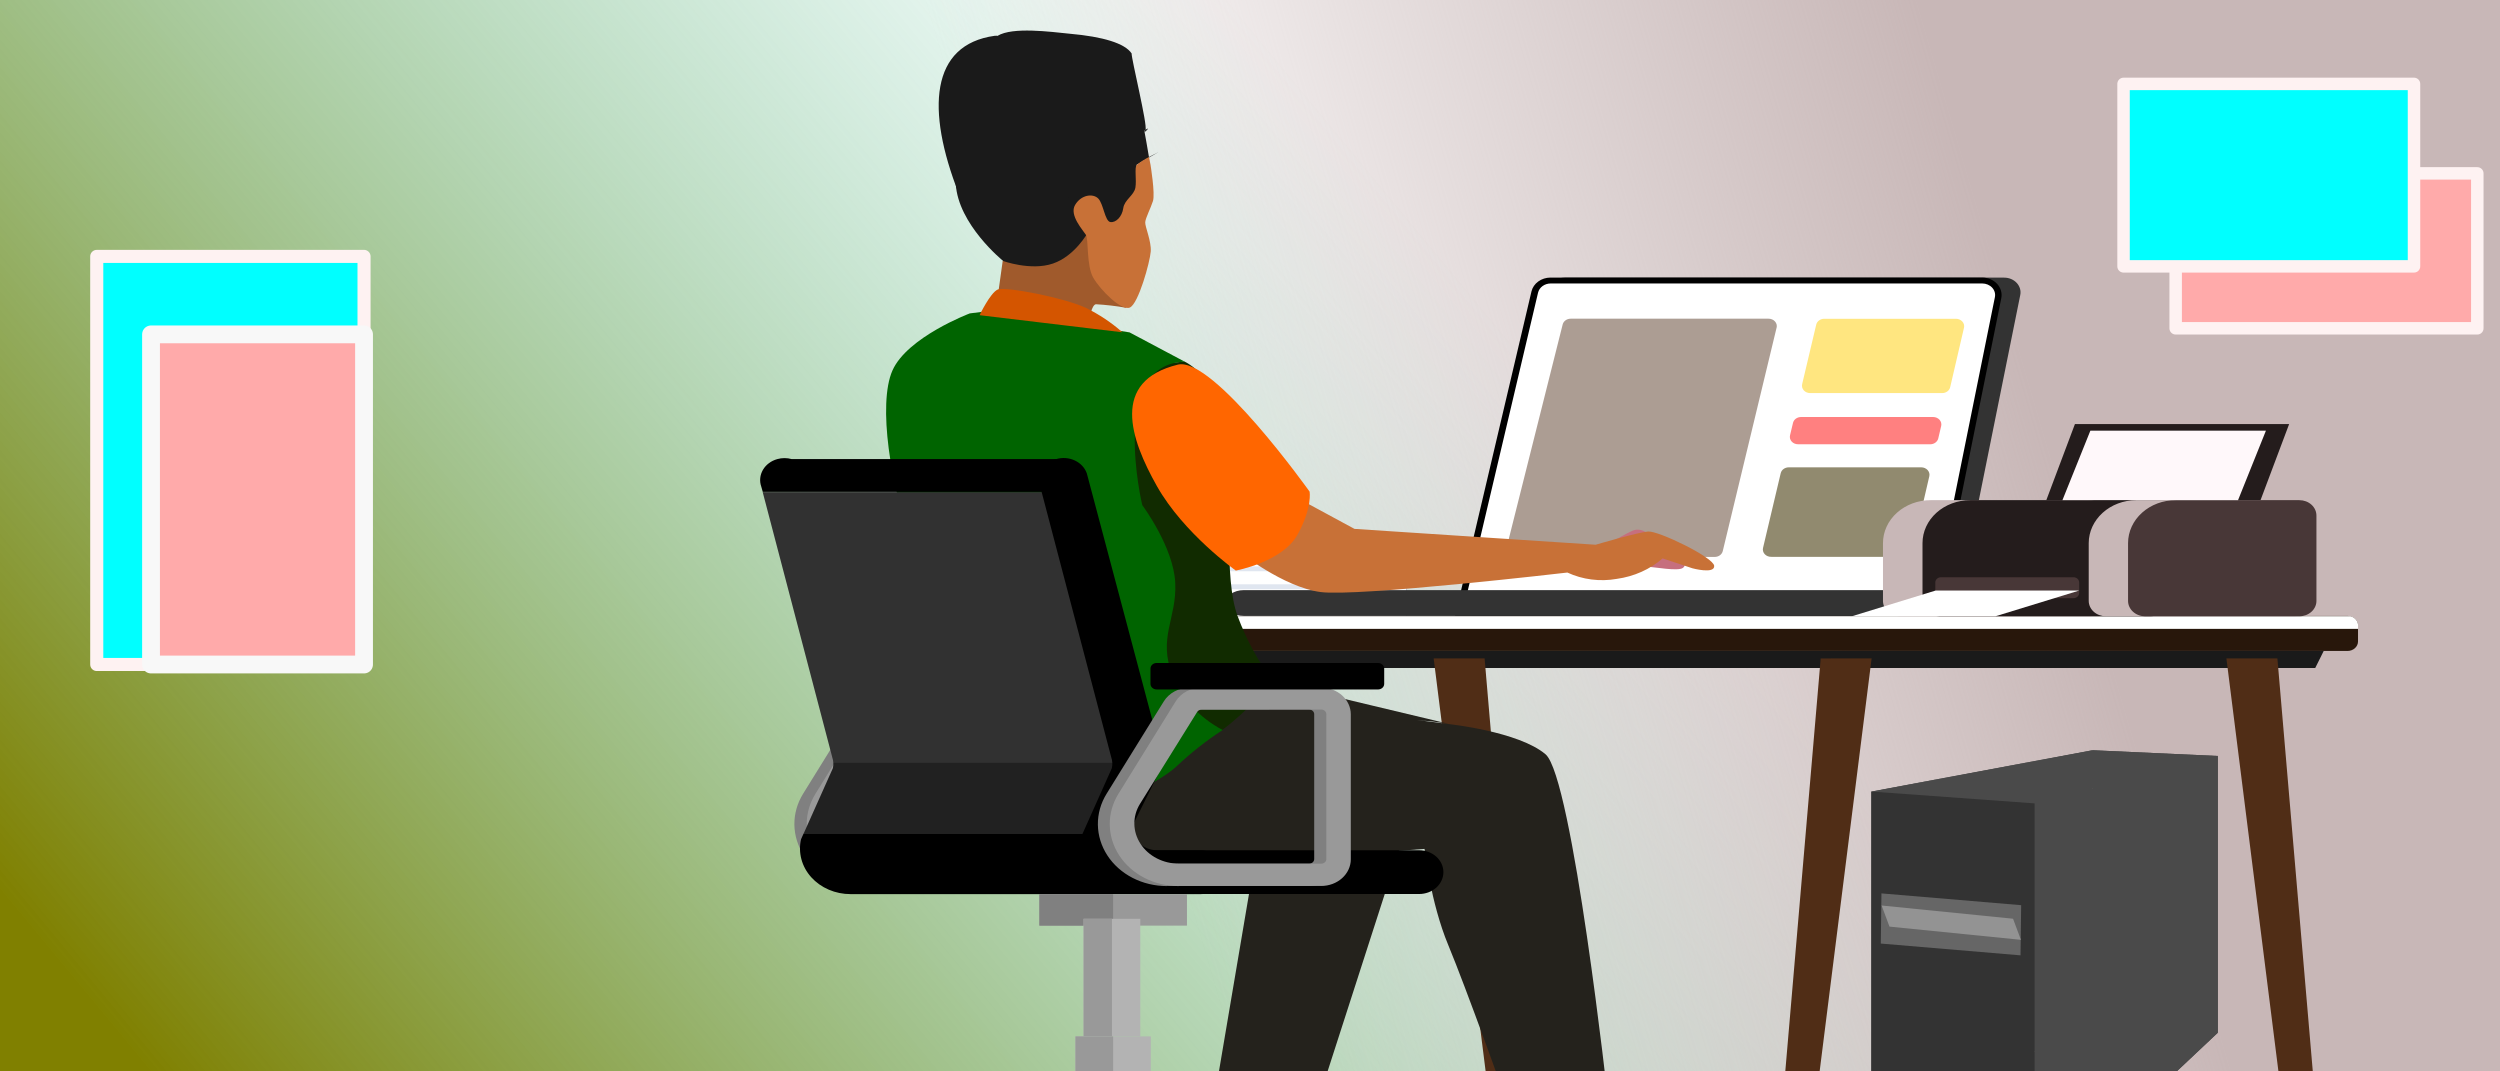 <?xml version="1.0" encoding="UTF-8" standalone="no"?>
<!-- Created with Inkscape (http://www.inkscape.org/) -->

<svg
   width="350"
   height="150"
   viewBox="0 0 92.604 39.688"
   version="1.1"
   id="svg1794"
   inkscape:version="1.1 (c68e22c387, 2021-05-23)"
   sodipodi:docname="informatique_pf.svg"
   xmlns:inkscape="http://www.inkscape.org/namespaces/inkscape"
   xmlns:sodipodi="http://sodipodi.sourceforge.net/DTD/sodipodi-0.dtd"
   xmlns:xlink="http://www.w3.org/1999/xlink"
   xmlns="http://www.w3.org/2000/svg"
   xmlns:svg="http://www.w3.org/2000/svg">
  <sodipodi:namedview
     id="namedview1796"
     pagecolor="#505050"
     bordercolor="#eeeeee"
     borderopacity="1"
     inkscape:pageshadow="0"
     inkscape:pageopacity="0"
     inkscape:pagecheckerboard="0"
     inkscape:document-units="mm"
     showgrid="false"
     units="px"
     inkscape:zoom="1.2646927"
     inkscape:cx="171.18783"
     inkscape:cy="41.512061"
     inkscape:window-width="1366"
     inkscape:window-height="705"
     inkscape:window-x="-8"
     inkscape:window-y="-8"
     inkscape:window-maximized="1"
     inkscape:current-layer="layer1" />
  <defs
     id="defs1791">
    <linearGradient
       inkscape:collect="always"
       id="linearGradient1341">
      <stop
         style="stop-color:#808000;stop-opacity:1"
         offset="0"
         id="stop1337" />
      <stop
         style="stop-color:#37bc98;stop-opacity:0"
         offset="1"
         id="stop1339" />
    </linearGradient>
    <linearGradient
       inkscape:collect="always"
       id="linearGradient1234">
      <stop
         style="stop-color:#c8b7b7;stop-opacity:1;"
         offset="0"
         id="stop1230" />
      <stop
         style="stop-color:#c8b7b7;stop-opacity:0;"
         offset="1"
         id="stop1232" />
    </linearGradient>
    <inkscape:perspective
       sodipodi:type="inkscape:persp3d"
       inkscape:vp_x="-2.4580479 : 15.569899 : 1"
       inkscape:vp_y="0 : 1110.5721 : 0"
       inkscape:vp_z="97.165987 : 15.569899 : 1"
       inkscape:persp3d-origin="47.353965 : 8.2239279 : 1"
       id="perspective4331" />
    <clipPath
       clipPathUnits="userSpaceOnUse"
       id="clipPath5899">
      <g
         inkscape:label="Clip"
         id="use5901">
        <path
           style="fill:#008080;stroke-width:0.515;stroke-linejoin:round"
           id="path917"
           sodipodi:type="arc"
           sodipodi:cx="129.92818"
           sodipodi:cy="63.41732"
           sodipodi:rx="11.60073"
           sodipodi:ry="14.178669"
           sodipodi:start="6.1718236"
           sodipodi:end="5.5206839"
           sodipodi:arc-type="arc"
           d="m 141.457,61.842 a 11.601,14.179 0 0 1 -8.388,15.225 11.601,14.179 0 0 1 -13.652,-7.649 11.601,14.179 0 0 1 3.963,-17.704 11.601,14.179 0 0 1 14.936,1.911"
           sodipodi:open="true" />
      </g>
    </clipPath>
    <linearGradient
       inkscape:collect="always"
       xlink:href="#linearGradient1234"
       id="linearGradient1236"
       x1="54.613"
       y1="41.547"
       x2="19.468"
       y2="37.716"
       gradientUnits="userSpaceOnUse"
       gradientTransform="translate(8.203,11.4)" />
    <linearGradient
       inkscape:collect="always"
       xlink:href="#linearGradient1341"
       id="linearGradient1343"
       x1="9.365"
       y1="41.46"
       x2="52.677"
       y2="5.637"
       gradientUnits="userSpaceOnUse"
       gradientTransform="translate(-3.138,-0.837)" />
  </defs>
  <g
     inkscape:label="Calque 1"
     inkscape:groupmode="layer"
     id="layer1">
    <ellipse
       style="opacity:1;fill:url(#linearGradient1343);fill-opacity:1;stroke-width:1.402;stroke-linejoin:round"
       id="path5896"
       cx="42.999"
       cy="16.292"
       rx="55.819"
       ry="44.681" />
    <path
       style="opacity:1;fill:url(#linearGradient1236);fill-opacity:1;stroke-width:2.035;stroke-linejoin:round"
       id="path5900"
       sodipodi:type="arc"
       sodipodi:cx="60.762981"
       sodipodi:cy="39.03793"
       sodipodi:rx="45.243229"
       sodipodi:ry="34.556107"
       sodipodi:start="0"
       sodipodi:end="5.8615754"
       sodipodi:arc-type="arc"
       d="M 106.006,39.038 A 45.243,34.556 0 0 1 65.523,73.402 45.243,34.556 0 0 1 16.521,46.269 45.243,34.556 0 0 1 46.694,6.195 45.243,34.556 0 0 1 102.044,24.897"
       sodipodi:open="true"
       transform="matrix(0.921,-0.391,0.384,0.923,0,0)" />
    <rect
       style="opacity:1;fill:#00ffff;fill-opacity:1;stroke:#fef2f2;stroke-width:0.485;stroke-linejoin:round;stroke-opacity:1"
       id="rect3590"
       width="9.901"
       height="15.116"
       x="3.583"
       y="9.498" />
    <path
       d="m 52.093,20.716 v 2.186 h 0.455 v 0.289 h -8.294 c -0.358,0 -0.701,-0.128 -0.954,-0.356 -0.253,-0.228 -0.395,-0.537 -0.395,-0.859 v -0.34 c 0,-0.322 0.142,-0.632 0.395,-0.859 0.253,-0.228 0.596,-0.356 0.954,-0.356 h 8.294 v 0.289 z"
       fill="#2c367c"
       id="path11"
       style="stroke-width:0.179" />
    <path
       d="m 52.093,20.716 v 2.186 h -7.555 c -0.367,0.005 -0.722,-0.116 -0.992,-0.34 -0.063,-0.054 -0.118,-0.115 -0.164,-0.182 -0.093,-0.131 -0.143,-0.283 -0.144,-0.439 v -0.266 c 5.69e-4,-0.156 0.05,-0.308 0.144,-0.439 0.046,-0.067 0.101,-0.128 0.164,-0.182 0.27,-0.224 0.625,-0.346 0.992,-0.34 z"
       fill="#ffffff"
       id="path13"
       style="stroke-width:0.179" />
    <g
       fill="#859dc5"
       opacity="0.5"
       id="g21"
       transform="matrix(-0.189,0,0,0.17,95.692,-34.806)">
      <path
         d="m 230.83,328.15 v 1.07 h 46.09 c -0.244,-0.392 -0.536,-0.751 -0.87,-1.07 z"
         opacity="0.5"
         id="path15" />
      <path
         d="m 277.69,332.05 h -46.86 v 1.07 h 46.86 z"
         opacity="0.5"
         id="path17" />
      <path
         d="M 230.83,335.95 V 337 H 276 c 0.334,-0.319 0.626,-0.678 0.87,-1.07 z"
         opacity="0.5"
         id="path19" />
    </g>
    <path
       d="m 43.04,18.757 h 0.978 v 1.672 h -0.978 z"
       fill="#2c367c"
       id="path25"
       style="stroke-width:0.179" />
    <path
       d="m 44.434,18.757 h 0.293 v 1.672 h -0.293 z"
       fill="#2c367c"
       id="path27"
       style="stroke-width:0.179" />
    <path
       d="m 35.061,23.166 v 0.596 c 0,0.093 0.041,0.182 0.114,0.248 0.073,0.066 0.172,0.103 0.275,0.103 h 51.506 c 0.103,0 0.202,-0.037 0.275,-0.103 0.073,-0.066 0.114,-0.155 0.114,-0.248 v -0.596 c 0,-0.093 -0.041,-0.182 -0.114,-0.248 -0.073,-0.066 -0.172,-0.103 -0.275,-0.103 H 35.439 c -0.103,0 -0.202,0.037 -0.275,0.103 -0.073,0.066 -0.114,0.155 -0.114,0.248 z"
       fill="#ff6b6b"
       id="path89"
       style="fill:#28170b;stroke-width:0.179" />
    <path
       d="m 35.061,23.166 v 0.128 h 52.286 v -0.128 c 5.69e-4,-0.077 -0.027,-0.152 -0.079,-0.214 -0.052,-0.062 -0.124,-0.106 -0.207,-0.127 H 35.345 c -0.082,0.021 -0.154,0.066 -0.206,0.127 -0.051,0.061 -0.079,0.136 -0.078,0.213 z"
       fill="#ffffff"
       id="path91"
       style="stroke-width:0.179" />
    <path
       d="m 36.584,24.112 0.315,0.632 h 48.861 l 0.315,-0.632 z"
       fill="#533a71"
       id="path93"
       style="fill:#1a1a1a;stroke-width:0.179" />
    <path
       d="m 82.47,24.388 2.491,19.772 c 0.012,0.099 0.065,0.191 0.148,0.257 0.083,0.066 0.189,0.103 0.3,0.104 h 0.189 c 0.062,0 0.124,-0.012 0.18,-0.034 0.057,-0.022 0.108,-0.055 0.15,-0.096 0.042,-0.041 0.075,-0.09 0.095,-0.142 0.02,-0.053 0.029,-0.109 0.024,-0.165 L 84.359,24.388 Z"
       fill="#533a71"
       id="path95"
       style="fill:#502d16;stroke-width:0.179" />
    <path
       d="m 72.435,22.815 2.399,-11.887 c 0.016,-0.079 0.013,-0.16 -0.01,-0.237 -0.023,-0.077 -0.064,-0.15 -0.121,-0.211 -0.057,-0.061 -0.128,-0.111 -0.209,-0.145 -0.081,-0.034 -0.168,-0.051 -0.257,-0.051 H 57.961 c -0.139,0 -0.274,0.043 -0.382,0.122 -0.108,0.079 -0.183,0.189 -0.211,0.312 l -2.852,12.098 z"
       fill="#533a71"
       id="path99"
       style="fill:#333333;stroke-width:0.179" />
    <path
       d="m 71.655,22.706 2.357,-11.68 c 0.015,-0.077 0.012,-0.157 -0.011,-0.233 -0.022,-0.076 -0.063,-0.147 -0.119,-0.207 -0.056,-0.06 -0.126,-0.109 -0.205,-0.142 -0.079,-0.033 -0.165,-0.051 -0.253,-0.051 h -15.992 c -0.137,0 -0.269,0.042 -0.375,0.12 -0.106,0.077 -0.18,0.186 -0.208,0.306 l -2.801,11.887 z"
       fill="#ffffff"
       id="path101"
       style="stroke-width:0.179" />
    <path
       d="m 53.898,22.815 h 17.857 l 0.019,-0.09 2.357,-11.68 c 0.019,-0.093 0.015,-0.189 -0.012,-0.281 -0.027,-0.092 -0.076,-0.177 -0.143,-0.25 -0.067,-0.073 -0.152,-0.131 -0.247,-0.171 -0.095,-0.04 -0.199,-0.061 -0.304,-0.061 H 57.432 c -0.164,5.1e-4 -0.323,0.051 -0.451,0.144 -0.128,0.093 -0.217,0.222 -0.252,0.367 z M 71.555,22.597 H 54.199 l 2.773,-11.756 c 0.023,-0.096 0.081,-0.182 0.166,-0.244 0.084,-0.062 0.19,-0.096 0.299,-0.097 h 15.989 c 0.07,-1.71e-4 0.14,0.014 0.203,0.041 0.064,0.027 0.12,0.066 0.165,0.115 0.045,0.049 0.077,0.106 0.094,0.167 0.017,0.061 0.019,0.125 0.006,0.188 z"
       fill="#533a71"
       id="path103"
       style="fill:#000000;stroke-width:0.179" />
    <path
       d="m 46.073,21.859 h 25.37 c 0.378,0 0.674,0.214 0.674,0.478 0,0.264 -0.302,0.478 -0.674,0.478 H 46.073 c -0.378,0 -0.674,-0.214 -0.674,-0.478 0,-0.266 0.302,-0.478 0.674,-0.478 z"
       fill="#533a71"
       id="path105"
       style="fill:#333333;stroke-width:0.179" />
    <path
       d="m 65.807,12.142 -1.993,8.272 c -0.015,0.061 -0.052,0.116 -0.106,0.155 -0.054,0.039 -0.121,0.061 -0.191,0.061 H 56.103 c -0.046,1.7e-4 -0.092,-0.009 -0.134,-0.027 -0.042,-0.018 -0.078,-0.045 -0.107,-0.078 -0.029,-0.033 -0.049,-0.071 -0.058,-0.112 -0.01,-0.041 -0.009,-0.083 0.002,-0.124 L 57.884,12.018 c 0.015,-0.06 0.053,-0.114 0.107,-0.153 0.054,-0.039 0.121,-0.06 0.19,-0.06 h 7.33 c 0.046,0 0.091,0.009 0.133,0.027 0.041,0.018 0.078,0.044 0.106,0.077 0.029,0.032 0.049,0.07 0.059,0.111 0.01,0.04 0.01,0.082 -9.26e-4,0.123 z"
       fill="#b6d4ff"
       id="path107"
       style="fill:#ac9d93;stroke-width:0.179" />
    <path
       d="m 67.052,14.561 h 4.89 c 0.07,-1.72e-4 0.137,-0.022 0.191,-0.062 0.054,-0.04 0.091,-0.095 0.105,-0.156 l 0.512,-2.204 c 0.01,-0.04 0.009,-0.081 -0.002,-0.121 -0.011,-0.039 -0.031,-0.076 -0.059,-0.108 -0.029,-0.031 -0.064,-0.057 -0.105,-0.075 -0.041,-0.018 -0.085,-0.027 -0.13,-0.027 h -4.881 c -0.07,-1.7e-4 -0.137,0.021 -0.191,0.061 -0.054,0.039 -0.091,0.094 -0.106,0.156 l -0.521,2.204 c -0.01,0.04 -0.009,0.081 0.001,0.121 0.011,0.04 0.031,0.077 0.059,0.109 0.028,0.032 0.064,0.058 0.105,0.075 0.041,0.018 0.086,0.027 0.131,0.027 z"
       fill="#5ecccd"
       id="path109"
       style="fill:#ffe680;stroke-width:0.179" />
    <path
       d="m 66.604,16.457 h 4.896 c 0.07,-1.7e-4 0.137,-0.022 0.191,-0.062 0.054,-0.04 0.091,-0.095 0.106,-0.156 l 0.108,-0.461 c 0.01,-0.04 0.009,-0.081 -0.002,-0.121 -0.011,-0.039 -0.031,-0.076 -0.059,-0.108 -0.029,-0.031 -0.064,-0.057 -0.105,-0.075 -0.041,-0.018 -0.085,-0.027 -0.13,-0.027 h -4.896 c -0.069,1.7e-4 -0.137,0.022 -0.191,0.061 -0.054,0.039 -0.091,0.094 -0.106,0.155 l -0.11,0.461 c -0.01,0.04 -0.009,0.082 0.001,0.122 0.011,0.04 0.031,0.077 0.059,0.109 0.029,0.032 0.065,0.058 0.106,0.075 0.041,0.018 0.086,0.027 0.131,0.026 z"
       fill="#ffd7e2"
       id="path111"
       style="fill:#ff8080;stroke-width:0.179" />
    <path
       d="m 65.616,20.628 h 4.911 c 0.07,-1.71e-4 0.137,-0.022 0.191,-0.062 0.054,-0.04 0.091,-0.095 0.105,-0.156 l 0.642,-2.768 c 0.01,-0.04 0.009,-0.081 -0.002,-0.121 -0.011,-0.039 -0.031,-0.076 -0.059,-0.108 -0.029,-0.031 -0.064,-0.057 -0.105,-0.075 -0.041,-0.018 -0.085,-0.027 -0.13,-0.027 h -4.911 c -0.069,1.7e-4 -0.137,0.022 -0.191,0.061 -0.054,0.039 -0.091,0.094 -0.106,0.155 l -0.655,2.768 c -0.01,0.041 -0.01,0.083 0.002,0.124 0.011,0.041 0.032,0.078 0.062,0.11 0.03,0.032 0.068,0.058 0.11,0.074 0.042,0.017 0.089,0.025 0.135,0.023 z"
       fill="#ffd7e2"
       id="path113"
       style="fill:#918a6f;stroke-width:0.179" />
    <path
       d="m 69.328,24.388 -2.489,19.774 c -0.012,0.099 -0.065,0.191 -0.148,0.257 -0.083,0.066 -0.189,0.103 -0.3,0.104 h -0.189 c -0.062,0 -0.124,-0.012 -0.18,-0.034 -0.057,-0.022 -0.108,-0.055 -0.15,-0.096 -0.042,-0.041 -0.075,-0.09 -0.095,-0.142 -0.021,-0.053 -0.029,-0.109 -0.024,-0.165 l 1.689,-19.696 z"
       fill="#533a71"
       id="path115"
       style="fill:#502d16;stroke-width:0.179" />
    <path
       d="m 53.105,24.388 2.489,19.772 c 0.012,0.099 0.065,0.191 0.148,0.257 0.083,0.066 0.189,0.103 0.3,0.104 h 0.189 c 0.062,0 0.124,-0.012 0.18,-0.034 0.057,-0.022 0.108,-0.055 0.15,-0.096 0.042,-0.041 0.075,-0.09 0.095,-0.142 0.021,-0.053 0.029,-0.109 0.024,-0.165 L 54.992,24.388 Z"
       fill="#3d2c56"
       id="path117"
       style="fill:#502d16;stroke-width:0.179" />
    <path
       d="m 75.057,20.5 h 7.935 l 1.802,-4.792 h -7.935 z"
       fill="#ff6b6b"
       id="path121"
       style="fill:#241c1c;stroke-width:0.179" />
    <path
       d="M 77.37,18.527 H 71.515 c -0.468,0 -0.918,0.168 -1.249,0.466 -0.331,0.298 -0.517,0.703 -0.517,1.125 v 2.14 c 0,0.075 0.016,0.149 0.048,0.218 0.032,0.069 0.078,0.132 0.137,0.185 0.059,0.053 0.129,0.095 0.205,0.124 0.077,0.029 0.159,0.043 0.242,0.043 h 6.989 c 0.083,0 0.165,-0.015 0.242,-0.043 0.077,-0.029 0.147,-0.071 0.205,-0.124 0.059,-0.053 0.105,-0.116 0.137,-0.185 0.032,-0.069 0.048,-0.143 0.048,-0.218 v -3.161 c 0,-0.151 -0.067,-0.296 -0.185,-0.403 -0.119,-0.107 -0.28,-0.167 -0.447,-0.167 z"
       fill="#fcbed2"
       id="path123"
       style="fill:#c8b7b7;stroke-width:0.179" />
    <path
       d="m 79.65,18.527 h -6.671 c -0.468,0 -0.918,0.168 -1.249,0.466 -0.331,0.298 -0.517,0.703 -0.517,1.125 v 2.14 c 0,0.075 0.016,0.149 0.048,0.218 0.032,0.069 0.078,0.132 0.137,0.185 0.059,0.053 0.129,0.095 0.205,0.124 0.077,0.029 0.159,0.043 0.242,0.043 h 7.805 c 0.083,0 0.165,-0.015 0.242,-0.043 0.077,-0.029 0.147,-0.071 0.205,-0.124 0.059,-0.053 0.105,-0.116 0.137,-0.185 0.032,-0.069 0.048,-0.143 0.048,-0.218 v -3.161 c 0,-0.151 -0.067,-0.296 -0.185,-0.403 -0.119,-0.107 -0.28,-0.167 -0.447,-0.167 z"
       fill="#533a71"
       id="path125"
       style="fill:#241c1c;stroke-width:0.179" />
    <path
       d="M 84.982,18.527 H 79.127 c -0.466,0.002 -0.913,0.171 -1.242,0.469 -0.329,0.298 -0.514,0.701 -0.515,1.121 v 2.14 c 0,0.151 0.067,0.296 0.185,0.403 0.119,0.107 0.28,0.167 0.447,0.167 h 6.989 c 0.168,0 0.329,-0.06 0.447,-0.167 0.119,-0.107 0.185,-0.252 0.185,-0.403 v -3.159 c 0,-0.151 -0.067,-0.296 -0.185,-0.403 -0.119,-0.107 -0.28,-0.167 -0.447,-0.167 z"
       fill="#fcbed2"
       id="path127"
       style="fill:#c8b7b7;stroke-width:0.179" />
    <path
       d="M 85.173,18.527 H 80.593 c -0.468,0 -0.918,0.168 -1.249,0.466 -0.331,0.298 -0.517,0.703 -0.517,1.125 v 2.14 c 0,0.075 0.016,0.149 0.048,0.218 0.032,0.069 0.078,0.132 0.137,0.185 0.059,0.053 0.128,0.095 0.205,0.124 0.077,0.029 0.159,0.043 0.242,0.043 h 5.714 c 0.083,0 0.165,-0.015 0.242,-0.043 0.077,-0.029 0.147,-0.071 0.205,-0.124 0.059,-0.053 0.105,-0.116 0.137,-0.185 0.032,-0.069 0.048,-0.143 0.048,-0.218 v -3.161 c 0,-0.151 -0.067,-0.296 -0.185,-0.403 -0.119,-0.107 -0.28,-0.167 -0.447,-0.167 z"
       fill="#ff6b6b"
       id="path129"
       style="fill:#483737;stroke-width:0.179" />
    <path
       d="m 76.396,18.527 h 6.505 l 1.033,-2.574 h -6.503 z"
       fill="#fff8fa"
       id="path131"
       style="stroke-width:0.179" />
    <path
       d="m 71.902,21.382 h 4.9 c 0.119,0 0.215,0.087 0.215,0.194 v 0.388 c 0,0.107 -0.096,0.194 -0.215,0.194 h -4.9 c -0.119,0 -0.215,-0.087 -0.215,-0.194 v -0.388 c 0,-0.107 0.096,-0.194 0.215,-0.194 z"
       fill="#3d2c56"
       id="path133"
       style="fill:#483737;stroke-width:0.179" />
    <path
       d="m 68.599,22.827 h 5.319 l 3.1,-0.952 H 71.698 Z"
       fill="#ffffff"
       id="path135"
       style="stroke-width:0.179" />
    <path
       d="m 58.024,41.833 c 0.4,0.018 0.798,0.056 1.194,0.114 0,0 2.185,1.122 3.022,1.328 0.837,0.206 2.285,0.436 2.591,0.938 0.306,0.502 0,0.637 0,0.637 0,0 -8.078,0.155 -8.154,0 -0.076,-0.155 0.268,-2.426 0.268,-2.426 z"
       fill="#3d2c56"
       id="path161"
       style="fill:#000000;stroke-width:0.179" />
    <path
       d="m 58.892,40.436 0.274,1.532 c 0,0 -0.846,0.742 -1.29,0.838 -0.264,0.057 -0.539,0.057 -0.803,0 l -0.888,-2.649 z"
       fill="#fb919f"
       id="path163"
       style="fill:#c87137;stroke-width:0.179" />
    <path
       d="m 46.453,41.704 0.916,0.233 c 0.64,0.415 1.316,0.783 2.021,1.101 0.916,0.381 2.327,0.657 2.491,1.059 0.164,0.402 0.306,0.635 0,0.72 -0.306,0.085 -6.817,0 -6.817,0 0,0 -0.353,0 -0.446,-0.233 -0.093,-0.233 0.346,-1.873 0.346,-1.873 z"
       fill="#3d2c56"
       id="path165"
       style="fill:#000000;stroke-width:0.179" />
    <path
       d="m 47.941,40.518 -0.567,1.42 c 0,0 -0.869,0.783 -1.434,0.783 h -0.971 l 0.48,-2.562 z"
       fill="#c66f7e"
       id="path167"
       style="fill:#a05a2c;stroke-width:0.179" />
    <path
       d="m 52.015,30.879 -3.26,10.112 -3.791,-0.197 1.598,-9.434 z"
       fill="#0078fa"
       id="path169"
       style="fill:#24221c;stroke-width:0.179" />
    <path
       d="m 36.314,29.325 c 0,0 0.125,2.317 2.695,2.656 2.571,0.339 13.758,-0.536 13.758,-0.536 0,0 0.219,1.976 0.878,3.56 0.659,1.583 2.163,5.788 2.163,5.788 h 3.761 c 0,0 -1.322,-12.005 -2.319,-12.852 -0.997,-0.848 -3.604,-1.122 -3.604,-1.122 l -4.184,-0.536 -4.184,0.424 z"
       fill="#1c8ff7"
       id="path171"
       style="fill:#24221c;stroke-width:0.179" />
    <path
       d="m 45.278,27.037 c 0.566,0.325 1.218,0.511 1.889,0.538 1.065,0.027 1.787,-0.255 3.039,-0.538 1.252,-0.283 2.257,-0.395 2.852,-0.312 l 0.595,0.085 -6.503,-1.553 -1.889,0.875 z"
       fill="#0078fa"
       id="path173"
       style="fill:#24221c;stroke-width:0.179" />
    <path
       d="m 43.88,13.395 c 0,0 1.398,0.621 1.587,2.88 0.189,2.259 -0.157,5.107 0.378,6.552 0.318,0.86 0.762,1.677 1.322,2.429 0,0 -1.073,1.192 -1.889,1.779 -0.816,0.587 -2.421,0.536 -2.421,0.536 0,0 -2.216,-3.163 -2.278,-3.277 -0.062,-0.114 -1.441,-4.596 -1.441,-4.596 0,0 -0.032,-4.491 0.032,-4.632 0.064,-0.141 2.055,-1.44 2.297,-1.469 0.242,-0.029 2.414,-0.203 2.414,-0.203 z"
       fill="#e28100"
       id="path175"
       style="fill:#112b00;stroke-width:0.179" />
    <path
       d="m 36.801,11.497 -0.878,0.112 c 0,0 -2.319,0.875 -2.867,2.118 -0.548,1.243 -0.062,4.307 0.722,6.37 0.784,2.063 1.16,7.57 1.7,8.757 0.54,1.187 1.66,1.752 2.571,1.808 0.91,0.056 4.42,-1.272 5.515,-2.259 0.527,-0.501 1.104,-0.957 1.724,-1.362 -0.857,-0.453 -1.512,-1.163 -1.849,-2.005 -0.567,-1.413 0.157,-2.118 0.094,-3.445 -0.062,-1.328 -1.222,-2.88 -1.222,-2.88 0,0 -1.26,-5.253 1.579,-5.31 l -2.049,-1.088 z"
       fill="#ffb942"
       id="path177"
       style="fill:#006400;stroke-width:0.179" />
    <path
       d="m 36.999,7.123 c 0.011,-0.186 0.019,-0.357 0.03,-0.543 0.238,0.661 1.933,0.479 3.183,-0.332 1.195,-2.112 1.299,-1.586 1.482,-4.157 0.323,0.41 0.865,3.726 0.865,3.726 0.843,-0.446 -0.118,0.074 -0.455,0.286 l 0.119,1.081 -0.266,0.681 -0.365,0.417 -0.773,0.026 c 0,0 -0.548,1.202 -0.589,1.251 -0.154,0.155 -0.329,0.293 -0.519,0.41 L 38.66,10.065 37.271,9.97 37.152,9.66 c 0,0 -1.664,-1.345 -1.749,-2.85 0.23,0.145 0.489,0.247 0.763,0.301 0.29,0.038 0.587,0.051 0.833,0.012 z"
       fill="#3d2c56"
       id="path179"
       style="fill:#1a1a1a;stroke-width:0.179"
       sodipodi:nodetypes="cccccccccccccccccc" />
    <path
       d="m 36.845,1.327 c 0.272,-0.024 -0.151,0.069 0.106,1.273e-4 0.556,-0.338 1.957,-0.15 2.671,-0.078 1.235,0.109 2.048,0.355 2.296,0.732 -0.02,0.162 0.602,2.684 0.511,2.828 -0.169,0.25 0.272,-0.184 0,0 -0.413,0.297 0.225,0.509 -0.285,0.694 -2.443,1.872 -2.842,2.682 -6.634,1.659 -1.215,-3.107 -1.042,-5.506 1.334,-5.836 z"
       fill="#533a71"
       id="path181"
       style="fill:#1a1a1a;stroke-width:0.16"
       sodipodi:nodetypes="ccccccccc" />
    <path
       d="m 41.821,11.074 -0.119,0.325 c -0.366,-0.065 -0.736,-0.108 -1.109,-0.129 -0.161,0.026 -0.238,0.543 -0.238,0.543 0,0 -2.182,-0.701 -2.722,-0.741 -0.54,-0.039 -0.68,-0.056 -0.68,-0.056 l 0.189,-1.353 c 0,0 1.039,0.38 1.859,0.1 0.82,-0.279 1.298,-1.156 1.298,-1.156 z"
       fill="#c66f7e"
       id="path183"
       style="fill:#a05a2c;stroke-width:0.179" />
    <path
       d="m 42.617,6.105 c 0,0 0.176,1.069 0.091,1.34 -0.085,0.271 -0.274,0.62 -0.287,0.785 -0.013,0.165 0.232,0.701 0.204,1.088 -0.028,0.386 -0.455,1.936 -0.773,2.073 -0.317,0.138 -1.094,-0.652 -1.354,-1.1 C 40.237,9.844 40.329,8.868 40.223,8.698 40.118,8.528 39.598,7.971 39.823,7.592 c 0.225,-0.38 0.659,-0.436 0.856,-0.24 0.196,0.196 0.246,0.841 0.45,0.873 0.204,0.032 0.434,-0.196 0.478,-0.511 0.043,-0.315 0.4,-0.475 0.45,-0.764 0.049,-0.289 -0.042,-0.734 0.049,-0.841 0.138,-0.114 0.291,-0.211 0.455,-0.291 z"
       fill="#fb919f"
       id="path185"
       style="fill:#c87137;stroke-width:0.179" />
    <path
       d="m 41.576,12.309 c -0.4,-0.355 -0.853,-0.658 -1.347,-0.901 -0.786,-0.376 -3.003,-0.807 -3.277,-0.681 -0.274,0.126 -0.667,0.948 -0.667,0.948 z"
       fill="#ffffff"
       id="path187"
       style="fill:#d45500;stroke-width:0.179" />
    <path
       d="m 31.977,32.818 h 5.272 c 0.29,-5.13e-4 0.569,-0.105 0.774,-0.29 0.205,-0.185 0.321,-0.436 0.321,-0.698 v -5.371 c -5.59e-4,-0.262 -0.116,-0.513 -0.321,-0.698 -0.205,-0.185 -0.484,-0.289 -0.774,-0.29 h -4.425 c -0.196,3.38e-4 -0.388,0.048 -0.556,0.138 -0.168,0.09 -0.307,0.219 -0.402,0.373 l -2.117,3.418 c -0.217,0.35 -0.329,0.745 -0.324,1.146 0.005,0.401 0.126,0.794 0.351,1.14 0.225,0.346 0.547,0.633 0.933,0.832 0.386,0.199 0.824,0.304 1.269,0.304 z m 5.272,-6.535 c 0.05,0 0.098,0.018 0.134,0.05 0.035,0.032 0.055,0.075 0.055,0.12 v 5.369 c 0,0.045 -0.02,0.089 -0.055,0.12 -0.035,0.032 -0.083,0.05 -0.134,0.05 h -5.272 c -0.288,-1.53e-4 -0.57,-0.068 -0.82,-0.197 -0.25,-0.129 -0.457,-0.314 -0.603,-0.538 -0.146,-0.224 -0.224,-0.477 -0.228,-0.737 -0.003,-0.259 0.068,-0.515 0.208,-0.742 l 2.117,-3.405 c 0.016,-0.028 0.041,-0.051 0.072,-0.067 0.03,-0.016 0.065,-0.024 0.1,-0.023 z"
       fill="#3d2c56"
       id="path189"
       style="fill:#808080;stroke-width:0.179" />
    <path
       d="m 32.428,32.818 h 5.277 c 0.29,-5.13e-4 0.569,-0.105 0.774,-0.29 0.205,-0.185 0.321,-0.436 0.321,-0.698 V 26.46 C 38.801,26.198 38.685,25.947 38.48,25.762 38.274,25.577 37.996,25.473 37.706,25.473 h -4.425 c -0.196,3.38e-4 -0.388,0.048 -0.556,0.138 -0.168,0.09 -0.307,0.219 -0.402,0.373 l -2.117,3.418 c -0.217,0.35 -0.329,0.745 -0.324,1.146 0.005,0.401 0.126,0.794 0.351,1.14 0.225,0.346 0.547,0.633 0.933,0.832 0.386,0.199 0.824,0.304 1.269,0.304 z m 5.277,-6.535 c 0.05,0 0.098,0.018 0.134,0.05 0.035,0.032 0.055,0.075 0.055,0.12 v 5.369 c 0,0.045 -0.02,0.089 -0.055,0.12 -0.035,0.032 -0.083,0.05 -0.134,0.05 h -5.272 c -0.288,-1.53e-4 -0.57,-0.068 -0.82,-0.197 -0.25,-0.129 -0.458,-0.314 -0.603,-0.538 -0.146,-0.224 -0.224,-0.477 -0.228,-0.737 -0.003,-0.259 0.068,-0.515 0.208,-0.742 l 2.11,-3.405 c 0.016,-0.028 0.041,-0.051 0.072,-0.067 0.03,-0.016 0.065,-0.024 0.1,-0.023 z"
       fill="#533a71"
       id="path191"
       style="fill:#999999;stroke-width:0.179" />
    <path
       d="m 40.858,31.5 h 3.613 c 0.238,0 0.467,0.085 0.636,0.237 0.168,0.152 0.263,0.358 0.263,0.573 0,0.215 -0.095,0.421 -0.263,0.573 -0.169,0.152 -0.397,0.237 -0.636,0.237 H 31.505 c -0.279,0 -0.554,-0.056 -0.805,-0.164 -0.252,-0.108 -0.473,-0.265 -0.649,-0.46 -0.176,-0.195 -0.301,-0.423 -0.366,-0.667 -0.065,-0.244 -0.07,-0.498 -0.012,-0.744 l 0.087,-0.196 h 11.219 c -0.045,0.208 -0.087,0.412 -0.121,0.609 z"
       fill="#ff6b6b"
       id="path193"
       style="fill:#000000;stroke-width:0.179" />
    <path
       d="m 30.827,28.048 -2.576,-9.819 h 11.199 c 0.723,2.776 2.438,9.363 2.438,9.524 -0.036,0.173 -0.085,0.343 -0.145,0.511 H 30.868 c -0.003,-0.074 -0.017,-0.146 -0.042,-0.216 z"
       fill="#ff6b6b"
       id="path195"
       style="fill:#313131;fill-opacity:1;stroke-width:0.179" />
    <path
       d="M 40.981,30.893 H 29.761 l 1.09,-2.438 c 0.014,-0.064 0.02,-0.13 0.017,-0.196 h 10.872 c -0.193,0.601 -0.536,1.641 -0.759,2.633 z"
       fill="#fcbed2"
       id="path197"
       style="fill:#212121;fill-opacity:1;stroke-width:0.179" />
    <path
       d="m 28.199,18.028 c -0.036,-0.102 -0.05,-0.21 -0.039,-0.316 0.01,-0.107 0.044,-0.211 0.099,-0.306 0.055,-0.095 0.13,-0.179 0.222,-0.248 0.091,-0.069 0.197,-0.12 0.311,-0.152 0.174,-0.049 0.361,-0.049 0.535,0 h 9.807 l 0.317,1.215 h -11.197 z"
       fill="#fcbed2"
       id="path199"
       style="fill:#000000;stroke-width:0.179" />
    <path
       d="m 41.848,33.116 h 10.719 c 0.238,0 0.467,-0.085 0.636,-0.237 0.168,-0.152 0.263,-0.358 0.263,-0.573 0,-0.215 -0.095,-0.421 -0.263,-0.573 -0.169,-0.152 -0.397,-0.237 -0.636,-0.237 h -9.703 c -0.134,0 -0.266,-0.027 -0.387,-0.079 -0.121,-0.052 -0.227,-0.127 -0.311,-0.221 -0.084,-0.094 -0.144,-0.203 -0.176,-0.32 -0.031,-0.117 -0.033,-0.239 -0.005,-0.357 l 1.065,-2.15 c 0.031,-0.136 0.024,-0.276 -0.023,-0.409 l -2.769,-10.422 c -0.035,-0.102 -0.092,-0.197 -0.168,-0.28 -0.076,-0.082 -0.17,-0.15 -0.275,-0.2 -0.105,-0.05 -0.221,-0.08 -0.339,-0.089 -0.118,-0.009 -0.238,0.003 -0.351,0.036 -0.114,0.032 -0.219,0.083 -0.311,0.152 -0.091,0.069 -0.167,0.153 -0.222,0.248 -0.055,0.095 -0.089,0.199 -0.099,0.306 -0.011,0.107 0.003,0.214 0.039,0.316 l 2.629,10.02 c 0.046,0.132 0.054,0.273 0.023,0.409 l -1.177,2.633 c -0.056,0.246 -0.051,0.5 0.016,0.743 0.066,0.244 0.192,0.471 0.369,0.665 0.176,0.194 0.398,0.351 0.65,0.458 0.252,0.107 0.527,0.162 0.805,0.161 z"
       fill="#fcbed2"
       id="path201"
       style="fill:#000000;stroke-width:0.179" />
    <path
       d="m 43.219,32.818 h 5.272 c 0.29,-5.13e-4 0.569,-0.105 0.774,-0.29 0.205,-0.185 0.321,-0.436 0.321,-0.698 v -5.371 c -5.71e-4,-0.262 -0.116,-0.513 -0.321,-0.698 -0.205,-0.185 -0.484,-0.289 -0.774,-0.29 h -4.425 c -0.196,3.38e-4 -0.388,0.048 -0.556,0.138 -0.168,0.09 -0.307,0.219 -0.402,0.373 l -2.117,3.418 c -0.217,0.35 -0.329,0.745 -0.324,1.146 0.005,0.401 0.126,0.794 0.351,1.14 0.225,0.346 0.547,0.633 0.933,0.832 0.386,0.199 0.824,0.304 1.269,0.304 z m 5.272,-6.535 c 0.05,0 0.098,0.018 0.134,0.05 0.035,0.032 0.055,0.075 0.055,0.12 v 5.369 c 0,0.045 -0.02,0.089 -0.055,0.12 -0.035,0.032 -0.083,0.05 -0.134,0.05 H 43.219 c -0.288,-1.7e-4 -0.57,-0.068 -0.82,-0.197 -0.25,-0.129 -0.457,-0.314 -0.603,-0.538 -0.146,-0.224 -0.224,-0.477 -0.228,-0.737 -0.003,-0.259 0.068,-0.515 0.208,-0.742 l 2.117,-3.405 c 0.016,-0.028 0.041,-0.051 0.072,-0.067 0.03,-0.016 0.065,-0.024 0.1,-0.023 z"
       fill="#3d2c56"
       id="path203"
       style="fill:#808080;stroke-width:0.179" />
    <path
       d="m 43.669,32.818 h 5.272 c 0.29,-5.13e-4 0.569,-0.105 0.774,-0.29 0.205,-0.185 0.321,-0.436 0.321,-0.698 v -5.371 c -5.7e-4,-0.262 -0.116,-0.513 -0.321,-0.698 -0.205,-0.185 -0.484,-0.289 -0.774,-0.29 h -4.435 c -0.196,3.38e-4 -0.388,0.048 -0.556,0.138 -0.168,0.09 -0.307,0.219 -0.402,0.373 l -2.117,3.418 c -0.217,0.35 -0.329,0.745 -0.324,1.146 0.005,0.401 0.126,0.794 0.351,1.14 0.225,0.346 0.547,0.633 0.933,0.832 0.386,0.199 0.824,0.304 1.269,0.304 z m 5.272,-6.535 c 0.05,0 0.098,0.018 0.134,0.05 0.035,0.032 0.055,0.075 0.055,0.12 v 5.369 c 0,0.045 -0.02,0.089 -0.055,0.12 -0.035,0.032 -0.083,0.05 -0.134,0.05 h -5.272 c -0.288,-1.7e-4 -0.57,-0.068 -0.82,-0.197 -0.25,-0.129 -0.457,-0.314 -0.603,-0.538 -0.146,-0.224 -0.224,-0.477 -0.228,-0.737 -0.003,-0.259 0.068,-0.515 0.208,-0.742 L 44.343,26.375 c 0.016,-0.028 0.041,-0.051 0.072,-0.067 0.03,-0.016 0.065,-0.024 0.1,-0.023 z"
       fill="#533a71"
       id="path205"
       style="fill:#999999;stroke-width:0.179" />
    <path
       d="m 42.845,24.558 h 8.199 c 0.126,0 0.229,0.092 0.229,0.206 v 0.569 c 0,0.114 -0.102,0.206 -0.229,0.206 h -8.199 c -0.126,0 -0.229,-0.092 -0.229,-0.206 v -0.569 c 0,-0.114 0.102,-0.206 0.229,-0.206 z"
       fill="#ff6b6b"
       id="path207"
       style="fill:#000000;stroke-width:0.179" />
    <path
       d="m 38.501,33.123 h 5.466 v 1.164 h -5.466 z"
       fill="#533a71"
       id="path209"
       style="fill:#999999;stroke-width:0.179" />
    <path
       d="m 38.499,33.123 h 2.733 v 1.164 h -2.733 z"
       fill="#3d2c56"
       id="path211"
       style="fill:#808080;stroke-width:0.179" />
    <path
       d="m 40.138,34.034 h 2.1 v 4.356 h -2.1 z"
       fill="#533a71"
       id="path213"
       style="fill:#b3b3b3;stroke-width:0.179" />
    <path
       d="m 40.138,34.034 h 1.05 v 4.356 h -1.05 z"
       fill="#3d2c56"
       id="path215"
       style="fill:#999999;stroke-width:0.179" />
    <path
       d="m 39.836,38.391 h 2.792 v 2.989 h -2.792 z"
       fill="#533a71"
       id="path217"
       style="fill:#b3b3b3;stroke-width:0.179" />
    <path
       d="m 39.836,38.391 h 1.396 v 2.989 h -1.396 z"
       fill="#3d2c56"
       id="path219"
       style="fill:#999999;stroke-width:0.179" />
    <path
       d="M 48.85,41.379 H 33.522 c -0.133,0 -0.26,0.048 -0.354,0.132 -0.094,0.085 -0.147,0.199 -0.147,0.319 v 1.069 h 16.331 v -1.069 c 0,-0.059 -0.013,-0.118 -0.038,-0.173 -0.025,-0.055 -0.062,-0.105 -0.109,-0.147 -0.047,-0.042 -0.102,-0.075 -0.163,-0.098 -0.061,-0.023 -0.126,-0.034 -0.192,-0.034 z"
       fill="#3d2c56"
       id="path221"
       style="fill:#1a1a1a;stroke-width:0.179" />
    <path
       d="m 48.893,44.571 c -0.61,0 -1.105,-0.446 -1.105,-0.996 0,-0.55 0.495,-0.996 1.105,-0.996 0.61,0 1.105,0.446 1.105,0.996 0,0.55 -0.495,0.996 -1.105,0.996 z"
       fill="#3d2c56"
       id="path223"
       style="fill:#000000;stroke-width:0.179" />
    <path
       d="m 48.893,44.074 c -0.306,0 -0.553,-0.223 -0.553,-0.499 0,-0.275 0.248,-0.499 0.553,-0.499 0.306,0 0.553,0.223 0.553,0.499 0,0.275 -0.248,0.499 -0.553,0.499 z"
       fill="#ffffff"
       id="path225"
       style="stroke-width:0.179" />
    <path
       d="m 33.605,44.571 c -0.61,0 -1.105,-0.446 -1.105,-0.996 0,-0.55 0.495,-0.996 1.105,-0.996 0.61,0 1.105,0.446 1.105,0.996 0,0.55 -0.495,0.996 -1.105,0.996 z"
       fill="#3d2c56"
       id="path227"
       style="fill:#000000;stroke-width:0.179" />
    <path
       d="m 33.605,44.074 c -0.306,0 -0.553,-0.223 -0.553,-0.499 0,-0.275 0.248,-0.499 0.553,-0.499 0.306,0 0.553,0.223 0.553,0.499 0,0.275 -0.248,0.499 -0.553,0.499 z"
       fill="#ffffff"
       id="path229"
       style="stroke-width:0.179" />
    <path
       d="m 41.249,44.571 c -0.61,0 -1.105,-0.446 -1.105,-0.996 0,-0.55 0.495,-0.996 1.105,-0.996 0.61,0 1.105,0.446 1.105,0.996 0,0.55 -0.495,0.996 -1.105,0.996 z"
       fill="#3d2c56"
       id="path231"
       style="fill:#000000;stroke-width:0.179" />
    <path
       d="m 41.249,44.074 c -0.306,0 -0.553,-0.223 -0.553,-0.499 0,-0.275 0.248,-0.499 0.553,-0.499 0.306,0 0.553,0.223 0.553,0.499 0,0.275 -0.248,0.499 -0.553,0.499 z"
       fill="#ffffff"
       id="path233"
       style="stroke-width:0.179" />
    <path
       d="m 62.33,20.66 c 0,0 0.189,0.257 0,0.381 -0.189,0.124 -1.028,-0.034 -1.307,-0.048 -0.28,-0.014 -2.306,-0.34 -2.306,-0.34 0,0 1.371,-0.834 1.764,-0.998 0.393,-0.163 0.776,0.291 0.776,0.291 z"
       fill="#c66f7e"
       id="path235"
       style="stroke-width:0.179" />
    <path
       d="m 48.255,18.554 1.917,1.037 8.934,0.587 c 0,0 1.562,-0.461 1.945,-0.49 0.383,-0.029 2.425,0.958 2.446,1.273 0.021,0.315 -0.808,0.089 -0.808,0.089 l -1.103,-0.366 c -0.466,0.406 -1.06,0.671 -1.7,0.759 -0.621,0.11 -1.266,0.027 -1.828,-0.235 0,0 -7.769,0.906 -9.146,0.722 -1.377,-0.184 -3.009,-1.49 -3.009,-1.49 z"
       fill="#fb919f"
       id="path237"
       style="fill:#c87137;stroke-width:0.179" />
    <path
       d="m 43.629,13.507 c -2.495,0.611 -1.764,2.749 -0.773,4.504 0.992,1.755 2.92,3.124 2.92,3.124 0,0 1.726,-0.317 2.285,-1.328 0.559,-1.011 0.448,-1.597 0.448,-1.597 0,0 -3.575,-5.024 -4.881,-4.703 z"
       fill="#ffffff"
       id="path239"
       style="fill:#ff6600;stroke-width:0.179" />
    <rect
       style="opacity:1;fill:#ffaaaa;fill-opacity:1;stroke:#f8f8f8;stroke-width:0.66;stroke-linejoin:round;stroke-opacity:1"
       id="rect3500"
       width="7.89"
       height="12.229"
       x="5.594"
       y="12.386" />
    <rect
       style="opacity:1;fill:#ffaaaa;fill-opacity:1;stroke:#fef2f2;stroke-width:0.462;stroke-linejoin:round;stroke-opacity:1"
       id="rect3892"
       width="11.173"
       height="5.738"
       x="80.591"
       y="6.423" />
    <rect
       style="opacity:1;fill:#00ffff;fill-opacity:1;stroke:#fef2f2;stroke-width:0.462;stroke-linejoin:round;stroke-opacity:1"
       id="rect3894"
       width="10.759"
       height="6.758"
       x="78.66"
       y="3.108" />
    <g
       sodipodi:type="inkscape:box3d"
       id="g4333"
       style="opacity:1;fill:#4a4a4a;fill-opacity:1;stroke:#fef2f2;stroke-width:1.946;stroke-linejoin:round;stroke-opacity:1"
       inkscape:perspectiveID="#perspective4331"
       inkscape:corner0="-0.30599677 : 0.0033632516 : 0 : 1"
       inkscape:corner7="-0.35992748 : -0.0052160079 : 0.28936434 : 1">
      <path
         sodipodi:type="inkscape:box3dside"
         id="path4345"
         style="fill:#4a4a4a;fill-opacity:1;fill-rule:evenodd;stroke:none;stroke-width:1.862;stroke-linejoin:round"
         inkscape:box3dsidetype="11"
         d="m 77.512,27.79 4.64,0.213 V 38.254 L 77.512,37.479 Z"
         points="82.152,28.003 82.152,38.254 77.512,37.479 77.512,27.79 " />
      <path
         sodipodi:type="inkscape:box3dside"
         id="path4335"
         style="fill:#4a4a4a;fill-opacity:1;fill-rule:evenodd;stroke:none;stroke-width:1.893;stroke-linejoin:round"
         inkscape:box3dsidetype="6"
         d="M 69.317,29.321 V 43.049 L 77.512,37.479 V 27.79 Z"
         points="69.317,43.049 77.512,37.479 77.512,27.79 69.317,29.321 " />
      <path
         sodipodi:type="inkscape:box3dside"
         id="path4343"
         style="fill:#4a4a4a;fill-opacity:1;fill-rule:evenodd;stroke:none;stroke-width:1.927;stroke-linejoin:round"
         inkscape:box3dsidetype="13"
         d="m 69.317,43.049 6.048,1.595 6.788,-6.391 -4.64,-0.775 z"
         points="75.364,44.645 82.152,38.254 77.512,37.479 69.317,43.049 " />
      <path
         sodipodi:type="inkscape:box3dside"
         id="path4337"
         style="fill:#4a4a4a;fill-opacity:1;fill-rule:evenodd;stroke:none;stroke-width:2.001;stroke-linejoin:round"
         inkscape:box3dsidetype="5"
         d="m 69.317,29.321 6.048,0.438 6.788,-1.756 -4.64,-0.213 z"
         points="75.364,29.759 82.152,28.003 77.512,27.79 69.317,29.321 " />
      <path
         sodipodi:type="inkscape:box3dside"
         id="path4341"
         style="fill:#4a4a4a;fill-opacity:1;fill-rule:evenodd;stroke:none;stroke-width:1.927;stroke-linejoin:round"
         inkscape:box3dsidetype="14"
         d="m 75.364,29.759 v 14.886 l 6.788,-6.391 V 28.003 Z"
         points="75.364,44.645 82.152,38.254 82.152,28.003 75.364,29.759 " />
      <path
         sodipodi:type="inkscape:box3dside"
         id="path4339"
         style="fill:#333333;fill-opacity:1;fill-rule:evenodd;stroke:none;stroke-width:1.927;stroke-linejoin:round"
         inkscape:box3dsidetype="3"
         d="m 69.317,29.321 6.048,0.438 v 14.886 l -6.048,-1.595 z"
         points="75.364,29.759 75.364,44.645 69.317,43.049 69.317,29.321 " />
    </g>
    <rect
       style="opacity:1;fill:#666666;fill-opacity:1;stroke:none;stroke-width:0.395;stroke-linejoin:round;stroke-opacity:1"
       id="rect4926"
       width="5.196"
       height="1.858"
       x="70.327"
       y="27.186"
       transform="matrix(0.996,0.084,-0.013,1,0,0)"
       inkscape:transform-center-x="-0.70058162"
       inkscape:transform-center-y="0.10832305" />
    <ellipse
       style="opacity:1;fill:#4d4d4d;fill-opacity:1;stroke:none;stroke-width:0.509;stroke-linejoin:round;stroke-opacity:1"
       id="path5170"
       cx="70.772"
       cy="41.421"
       rx="1.296"
       ry="1.464" />
    <ellipse
       style="opacity:1;fill:#4d4d4d;fill-opacity:1;stroke:none;stroke-width:0.589;stroke-linejoin:round;stroke-opacity:1"
       id="path5172"
       cx="73.716"
       cy="41.89"
       rx="1.33"
       ry="1.44" />
    <rect
       style="opacity:1;fill:#939393;fill-opacity:1;stroke:none;stroke-width:0.594;stroke-linejoin:round;stroke-opacity:1"
       id="rect5620"
       width="4.892"
       height="0.834"
       x="59.729"
       y="29.423"
       transform="matrix(0.995,0.1,0.349,0.937,0,0)"
       inkscape:transform-center-x="0.31828865"
       inkscape:transform-center-y="1.1500273" />
  </g>
</svg>
